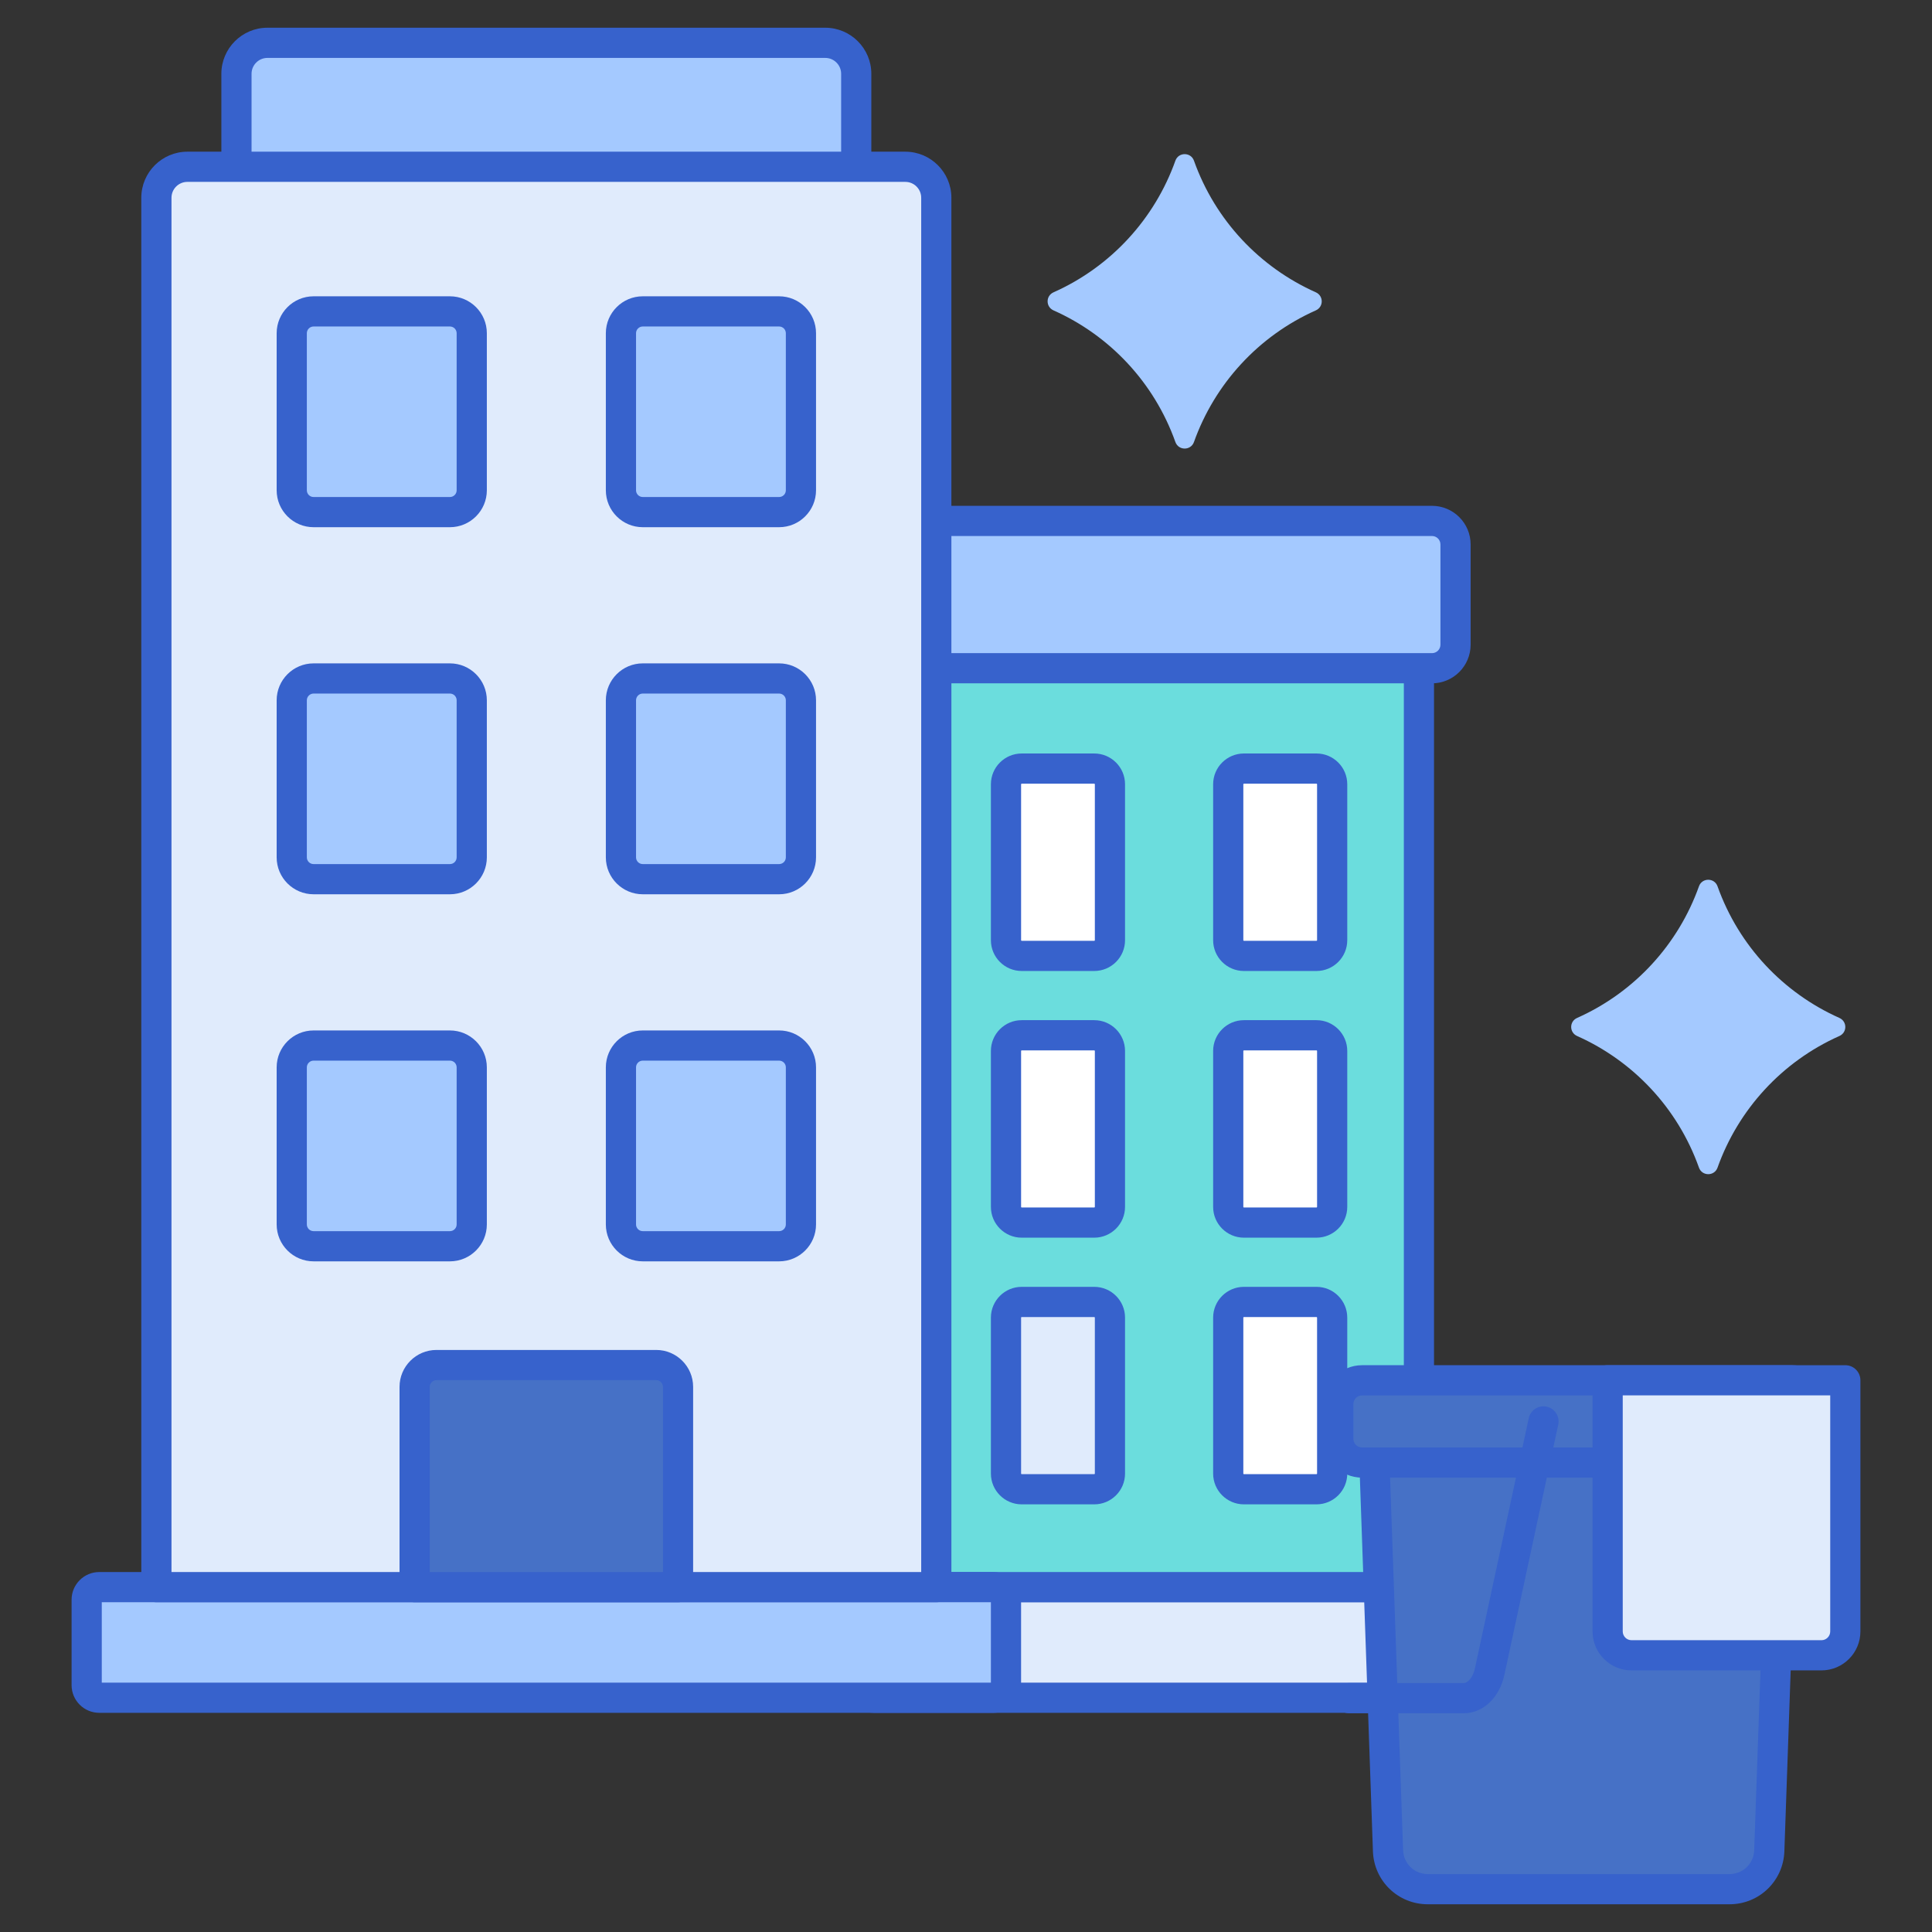 <svg id="Layer_1" height="512" viewBox="0 0 256 256" width="512" xmlns="http://www.w3.org/2000/svg"><rect x="0" y="0" width="256" height="256" fill="#333333" stroke="none"/><g><g><g><g><path d="m194.942 224.958h-79.124c-1.721 0-3.116-1.395-3.116-3.116v-8.421c0-1.721 1.395-3.116 3.116-3.116h79.124c1.721 0 3.116 1.395 3.116 3.116v8.421c.001 1.72-1.394 3.116-3.116 3.116z" fill="#e0ebfc"/></g></g><g><g><path d="m194.942 226.958h-79.124c-2.821 0-5.117-2.295-5.117-5.116v-8.421c0-2.821 2.295-5.117 5.117-5.117h79.124c2.821 0 5.116 2.295 5.116 5.117v8.421c.001 2.821-2.294 5.116-5.116 5.116zm-79.123-14.654c-.616 0-1.117.501-1.117 1.117v8.421c0 .615.501 1.116 1.117 1.116h79.124c.615 0 1.116-.501 1.116-1.116v-8.421c0-.616-.501-1.117-1.116-1.117z" fill="#3762cc"/></g></g><g><g><g><path d="m184.901 210.304h-75.656c-1.721 0-3.116-1.395-3.116-3.116v-125.287c0-1.721 1.395-3.116 3.116-3.116h75.656c1.721 0 3.116 1.395 3.116 3.116v125.287c0 1.721-1.395 3.116-3.116 3.116z" fill="#6bdddd"/></g></g><g><g><path d="m144.995 126.661h-9.617c-1.147 0-2.078-.93-2.078-2.078v-20.663c0-1.147.93-2.078 2.078-2.078h9.617c1.147 0 2.078.93 2.078 2.078v20.664c0 1.147-.93 2.077-2.078 2.077z" fill="#fff"/></g></g><g><g><path d="m174.442 126.661h-9.617c-1.147 0-2.078-.93-2.078-2.078v-20.663c0-1.147.93-2.078 2.078-2.078h9.617c1.147 0 2.078.93 2.078 2.078v20.664c0 1.147-.93 2.077-2.078 2.077z" fill="#fff"/></g></g><g><g><path d="m144.995 161.998h-9.617c-1.147 0-2.078-.93-2.078-2.078v-20.664c0-1.147.93-2.078 2.078-2.078h9.617c1.147 0 2.078.93 2.078 2.078v20.664c0 1.147-.93 2.078-2.078 2.078z" fill="#fff"/></g></g><g><g><path d="m174.442 161.998h-9.617c-1.147 0-2.078-.93-2.078-2.078v-20.664c0-1.147.93-2.078 2.078-2.078h9.617c1.147 0 2.078.93 2.078 2.078v20.664c0 1.147-.93 2.078-2.078 2.078z" fill="#fff"/></g></g><g><g><path d="m144.995 197.334h-9.617c-1.147 0-2.078-.93-2.078-2.078v-20.664c0-1.147.93-2.078 2.078-2.078h9.617c1.147 0 2.078.93 2.078 2.078v20.664c0 1.148-.93 2.078-2.078 2.078z" fill="#e0ebfc"/></g></g><g><g><path d="m174.442 197.334h-9.617c-1.147 0-2.078-.93-2.078-2.078v-20.664c0-1.147.93-2.078 2.078-2.078h9.617c1.147 0 2.078.93 2.078 2.078v20.664c0 1.148-.93 2.078-2.078 2.078z" fill="#fff"/></g></g><g><g><path d="m184.9 212.304h-75.655c-2.821 0-5.117-2.295-5.117-5.116v-125.288c0-2.821 2.295-5.116 5.117-5.116h75.655c2.821 0 5.116 2.295 5.116 5.116v125.287c.001 2.822-2.294 5.117-5.116 5.117zm-75.655-131.52c-.616 0-1.117.5-1.117 1.116v125.287c0 .616.501 1.116 1.117 1.116h75.655c.615 0 1.116-.5 1.116-1.116v-125.287c0-.616-.501-1.116-1.116-1.116z" fill="#3762cc"/></g></g><g><g><path d="m144.995 128.661h-9.617c-2.249 0-4.078-1.829-4.078-4.078v-20.663c0-2.249 1.829-4.078 4.078-4.078h9.617c2.249 0 4.078 1.829 4.078 4.078v20.664c0 2.248-1.829 4.077-4.078 4.077zm-9.617-24.819c-.043 0-.078.035-.078.078v20.664c0 .043.035.078.078.078h9.617c.043 0 .078-.035.078-.078v-20.664c0-.043-.035-.078-.078-.078z" fill="#3762cc"/></g></g><g><g><path d="m174.442 128.661h-9.618c-2.248 0-4.077-1.829-4.077-4.078v-20.663c0-2.249 1.829-4.078 4.077-4.078h9.618c2.248 0 4.077 1.829 4.077 4.078v20.664c.001 2.248-1.829 4.077-4.077 4.077zm-9.618-24.819c-.043 0-.077.035-.077.078v20.664c0 .043.034.078.077.078h9.618c.043 0 .077-.035.077-.078v-20.664c0-.043-.034-.078-.077-.078z" fill="#3762cc"/></g></g><g><g><path d="m144.995 163.998h-9.617c-2.249 0-4.078-1.829-4.078-4.078v-20.664c0-2.249 1.829-4.078 4.078-4.078h9.617c2.249 0 4.078 1.829 4.078 4.078v20.664c0 2.248-1.829 4.078-4.078 4.078zm-9.617-24.819c-.043 0-.078.035-.078.078v20.664c0 .043.035.078.078.078h9.617c.043 0 .078-.035.078-.078v-20.664c0-.043-.035-.078-.078-.078z" fill="#3762cc"/></g></g><g><g><path d="m174.442 163.998h-9.618c-2.248 0-4.077-1.829-4.077-4.078v-20.664c0-2.249 1.829-4.078 4.077-4.078h9.618c2.248 0 4.077 1.829 4.077 4.078v20.664c.001 2.248-1.829 4.078-4.077 4.078zm-9.618-24.819c-.043 0-.077.035-.077.078v20.664c0 .043.034.078.077.078h9.618c.043 0 .077-.035.077-.078v-20.664c0-.043-.034-.078-.077-.078z" fill="#3762cc"/></g></g><g><g><path d="m144.995 199.334h-9.617c-2.249 0-4.078-1.829-4.078-4.078v-20.664c0-2.249 1.829-4.078 4.078-4.078h9.617c2.249 0 4.078 1.829 4.078 4.078v20.664c0 2.249-1.829 4.078-4.078 4.078zm-9.617-24.819c-.043 0-.078.035-.078.078v20.664c0 .043.035.078.078.078h9.617c.043 0 .078-.035.078-.078v-20.664c0-.043-.035-.078-.078-.078z" fill="#3762cc"/></g></g><g><g><path d="m174.442 199.334h-9.618c-2.248 0-4.077-1.829-4.077-4.078v-20.664c0-2.249 1.829-4.078 4.077-4.078h9.618c2.248 0 4.077 1.829 4.077 4.078v20.664c.001 2.249-1.829 4.078-4.077 4.078zm-9.618-24.819c-.043 0-.077.035-.077.078v20.664c0 .043.034.078.077.078h9.618c.043 0 .077-.035.077-.078v-20.664c0-.043-.034-.078-.077-.078z" fill="#3762cc"/></g></g><g><g><path d="m189.748 88.544h-80.503c-1.721 0-3.116-1.395-3.116-3.116v-13.288c0-1.721 1.395-3.116 3.116-3.116h80.503c1.721 0 3.116 1.395 3.116 3.116v13.288c.001 1.721-1.394 3.116-3.116 3.116z" fill="#a4c9ff"/></g></g><g><g><path d="m189.748 90.544h-80.503c-2.821 0-5.117-2.295-5.117-5.117v-13.287c0-2.821 2.295-5.116 5.117-5.116h80.503c2.821 0 5.117 2.295 5.117 5.116v13.288c0 2.821-2.296 5.116-5.117 5.116zm-80.503-19.52c-.616 0-1.117.5-1.117 1.116v13.288c0 .616.501 1.117 1.117 1.117h80.503c.616 0 1.117-.501 1.117-1.117v-13.288c0-.616-.501-1.116-1.117-1.116z" fill="#3762cc"/></g></g></g><g><g><g><path d="m131.633 224.958h-118.48c-.921 0-1.667-.746-1.667-1.667v-11.32c0-.921.746-1.667 1.667-1.667h118.48c.921 0 1.667.746 1.667 1.667v11.32c0 .92-.746 1.667-1.667 1.667z" fill="#a4c9ff"/></g></g><g><g><path d="m131.633 226.958h-118.48c-2.022 0-3.667-1.645-3.667-3.667v-11.32c0-2.022 1.645-3.667 3.667-3.667h118.479c2.022 0 3.667 1.645 3.667 3.667v11.32c.001 2.022-1.644 3.667-3.666 3.667zm-118.147-4h117.814v-10.654h-117.814z" fill="#3762cc"/></g></g><g><g><path d="m113.456 180.875h-82.126v-171.095c0-2.268 1.838-4.106 4.106-4.106h73.913c2.268 0 4.106 1.838 4.106 4.106v171.095z" fill="#a4c9ff"/></g></g><g><g><path d="m113.456 182.875h-82.125c-1.104 0-2-.896-2-2v-171.095c0-3.367 2.739-6.106 6.106-6.106h73.913c3.367 0 6.106 2.739 6.106 6.106v171.095c0 1.105-.895 2-2 2zm-80.125-4h78.125v-169.095c0-1.162-.945-2.106-2.106-2.106h-73.913c-1.161 0-2.106.945-2.106 2.106z" fill="#3762cc"/></g></g><g><g><path d="m124.064 210.304h-103.342v-184.099c0-2.268 1.838-4.106 4.106-4.106h95.129c2.268 0 4.106 1.838 4.106 4.106v184.099z" fill="#e0ebfc"/></g></g><g><g><g><path d="m59.616 67.858h-18.065c-1.598 0-2.893-1.295-2.893-2.893v-20.81c0-1.598 1.295-2.893 2.893-2.893h18.065c1.598 0 2.893 1.295 2.893 2.893v20.81c0 1.597-1.295 2.893-2.893 2.893z" fill="#a4c9ff"/></g></g><g><g><path d="m103.235 67.858h-18.065c-1.598 0-2.893-1.295-2.893-2.893v-20.81c0-1.598 1.295-2.893 2.893-2.893h18.065c1.598 0 2.893 1.295 2.893 2.893v20.81c.001 1.597-1.295 2.893-2.893 2.893z" fill="#a4c9ff"/></g></g></g><g><g><g><path d="m59.616 116.496h-18.065c-1.598 0-2.893-1.295-2.893-2.893v-20.81c0-1.598 1.295-2.893 2.893-2.893h18.065c1.598 0 2.893 1.295 2.893 2.893v20.81c0 1.598-1.295 2.893-2.893 2.893z" fill="#a4c9ff"/></g></g><g><g><path d="m103.235 116.496h-18.065c-1.598 0-2.893-1.295-2.893-2.893v-20.81c0-1.598 1.295-2.893 2.893-2.893h18.065c1.598 0 2.893 1.295 2.893 2.893v20.81c.001 1.598-1.295 2.893-2.893 2.893z" fill="#a4c9ff"/></g></g></g><g><g><path d="m59.616 165.135h-18.065c-1.598 0-2.893-1.295-2.893-2.893v-20.81c0-1.598 1.295-2.893 2.893-2.893h18.065c1.598 0 2.893 1.295 2.893 2.893v20.81c0 1.597-1.295 2.893-2.893 2.893z" fill="#a4c9ff"/></g></g><g><g><path d="m103.235 165.135h-18.065c-1.598 0-2.893-1.295-2.893-2.893v-20.81c0-1.598 1.295-2.893 2.893-2.893h18.065c1.598 0 2.893 1.295 2.893 2.893v20.81c.001 1.597-1.295 2.893-2.893 2.893z" fill="#a4c9ff"/></g></g><g><g><path d="m89.845 210.304h-34.904v-26.535c0-1.598 1.295-2.893 2.893-2.893h29.117c1.598 0 2.893 1.295 2.893 2.893v26.535z" fill="#e0ebfc"/></g></g><g><g><path d="m124.064 212.304h-103.341c-1.104 0-2-.896-2-2v-184.098c0-3.367 2.739-6.106 6.106-6.106h95.129c3.367 0 6.106 2.739 6.106 6.106v184.098c0 1.104-.896 2-2 2zm-101.341-4h99.341v-182.098c0-1.162-.945-2.106-2.106-2.106h-95.129c-1.161 0-2.106.945-2.106 2.106z" fill="#3762cc"/></g></g><g><g><g><path d="m59.616 69.857h-18.065c-2.698 0-4.893-2.195-4.893-4.893v-20.81c0-2.698 2.195-4.893 4.893-4.893h18.065c2.698 0 4.893 2.195 4.893 4.893v20.81c0 2.699-2.195 4.893-4.893 4.893zm-18.065-26.595c-.493 0-.893.4-.893.893v20.81c0 .493.4.893.893.893h18.065c.493 0 .893-.4.893-.893v-20.81c0-.493-.4-.893-.893-.893z" fill="#3762cc"/></g></g><g><g><path d="m103.235 69.857h-18.065c-2.698 0-4.893-2.195-4.893-4.893v-20.81c0-2.698 2.195-4.893 4.893-4.893h18.065c2.698 0 4.893 2.195 4.893 4.893v20.81c0 2.699-2.194 4.893-4.893 4.893zm-18.065-26.595c-.493 0-.893.4-.893.893v20.81c0 .493.4.893.893.893h18.065c.493 0 .893-.4.893-.893v-20.81c0-.493-.4-.893-.893-.893z" fill="#3762cc"/></g></g></g><g><g><g><path d="m59.616 118.496h-18.065c-2.698 0-4.893-2.195-4.893-4.893v-20.81c0-2.698 2.195-4.893 4.893-4.893h18.065c2.698 0 4.893 2.195 4.893 4.893v20.81c0 2.698-2.195 4.893-4.893 4.893zm-18.065-26.596c-.493 0-.893.4-.893.893v20.81c0 .493.4.893.893.893h18.065c.493 0 .893-.4.893-.893v-20.81c0-.493-.4-.893-.893-.893z" fill="#3762cc"/></g></g><g><g><path d="m103.235 118.496h-18.065c-2.698 0-4.893-2.195-4.893-4.893v-20.81c0-2.698 2.195-4.893 4.893-4.893h18.065c2.698 0 4.893 2.195 4.893 4.893v20.81c0 2.698-2.194 4.893-4.893 4.893zm-18.065-26.596c-.493 0-.893.4-.893.893v20.81c0 .493.4.893.893.893h18.065c.493 0 .893-.4.893-.893v-20.81c0-.493-.4-.893-.893-.893z" fill="#3762cc"/></g></g></g><g><g><path d="m59.616 167.135h-18.065c-2.698 0-4.893-2.195-4.893-4.893v-20.81c0-2.698 2.195-4.893 4.893-4.893h18.065c2.698 0 4.893 2.195 4.893 4.893v20.81c0 2.698-2.195 4.893-4.893 4.893zm-18.065-26.596c-.493 0-.893.4-.893.893v20.81c0 .493.4.893.893.893h18.065c.493 0 .893-.4.893-.893v-20.81c0-.493-.4-.893-.893-.893z" fill="#3762cc"/></g></g><g><g><path d="m103.235 167.135h-18.065c-2.698 0-4.893-2.195-4.893-4.893v-20.81c0-2.698 2.195-4.893 4.893-4.893h18.065c2.698 0 4.893 2.195 4.893 4.893v20.81c0 2.698-2.194 4.893-4.893 4.893zm-18.065-26.596c-.493 0-.893.4-.893.893v20.81c0 .493.4.893.893.893h18.065c.493 0 .893-.4.893-.893v-20.81c0-.493-.4-.893-.893-.893z" fill="#3762cc"/></g></g><g><g><path d="m89.845 210.304h-34.904v-26.535c0-1.598 1.295-2.893 2.893-2.893h29.117c1.598 0 2.893 1.295 2.893 2.893v26.535z" fill="#4671c6"/></g></g><g><g><path d="m89.845 212.304h-34.904c-1.104 0-2-.896-2-2v-26.535c0-2.698 2.195-4.893 4.893-4.893h29.117c2.698 0 4.893 2.195 4.893 4.893v26.535c.001 1.104-.895 2-1.999 2zm-32.904-4h30.903v-24.535c0-.493-.4-.893-.893-.893h-29.117c-.493 0-.893.4-.893.893z" fill="#3762cc"/></g></g></g></g><g><g><g><path d="m209.179 188.347h-27.248l1.989 56.89c.099 2.839 2.43 5.09 5.271 5.09h19.988 19.989c2.841 0 5.171-2.25 5.271-5.09l1.989-56.89z" fill="#4671c6"/></g></g><g><g><path d="m229.167 252.326h-39.977c-3.938 0-7.131-3.083-7.27-7.02l-1.989-56.89c-.019-.542.184-1.069.561-1.459.377-.391.896-.611 1.438-.611h54.496c.543 0 1.062.22 1.438.611.377.39.579.917.561 1.459l-1.988 56.89c-.138 3.937-3.332 7.02-7.27 7.02zm-45.165-61.979 1.917 54.82c.062 1.771 1.499 3.16 3.271 3.16h39.977c1.773 0 3.211-1.388 3.272-3.16l1.916-54.819h-50.353z" fill="#3762cc"/></g></g><g><g><path d="m237.446 193.796h-56.957c-1.748 0-3.164-1.417-3.164-3.164v-4.571c0-1.748 1.417-3.164 3.164-3.164h56.957c1.748 0 3.164 1.417 3.164 3.164v4.571c.001 1.748-1.416 3.164-3.164 3.164z" fill="#4671c6"/></g></g><g><g><path d="m237.446 195.796h-56.957c-2.848 0-5.164-2.317-5.164-5.165v-4.57c0-2.848 2.316-5.165 5.164-5.165h56.957c2.848 0 5.164 2.317 5.164 5.165v4.57c0 2.848-2.316 5.165-5.164 5.165zm-56.957-10.899c-.642 0-1.164.522-1.164 1.165v4.57c0 .642.522 1.165 1.164 1.165h56.957c.642 0 1.164-.522 1.164-1.165v-4.57c0-.642-.522-1.165-1.164-1.165z" fill="#3762cc"/></g></g><g><g><path d="m193.969 227.012h-15.202c-1.104 0-2-.896-2-2s.896-2 2-2h15.202c.515 0 1.204-.732 1.468-1.958l7.129-33.127c.233-1.08 1.297-1.771 2.376-1.534 1.08.232 1.767 1.296 1.534 2.376l-7.129 33.127c-.658 3.059-2.82 5.116-5.378 5.116z" fill="#3762cc"/></g></g><g><g><path d="m241.349 219.336h-25.165c-1.748 0-3.164-1.417-3.164-3.164v-33.275h31.493v33.275c.001 1.748-1.416 3.164-3.164 3.164z" fill="#e0ebfc"/></g></g><g><g><path d="m241.35 221.336h-25.165c-2.848 0-5.164-2.316-5.164-5.164v-33.275c0-1.104.896-2 2-2h31.493c1.104 0 2 .896 2 2v33.275c0 2.848-2.317 5.164-5.164 5.164zm-26.329-36.439v31.275c0 .642.522 1.164 1.164 1.164h25.165c.642 0 1.164-.522 1.164-1.164v-31.275z" fill="#3762cc"/></g></g></g><g><g><path d="m158.206 21.292c-.412-1.157-2.049-1.157-2.461 0-2.735 7.676-8.52 14.045-16.146 17.441-1.049.467-1.047 1.93.002 2.397 7.419 3.308 13.327 9.534 16.144 17.439.412 1.157 2.049 1.157 2.461 0 2.735-7.676 8.52-14.045 16.145-17.44 1.05-.467 1.047-1.93-.002-2.398-7.364-3.287-13.306-9.477-16.143-17.439z" fill="#a4c9ff"/></g></g><g><g><path d="m227.582 117.44c-.412-1.157-2.049-1.157-2.461 0-2.735 7.676-8.52 14.045-16.146 17.441-1.049.467-1.047 1.93.002 2.397 7.419 3.308 13.327 9.534 16.144 17.439.412 1.157 2.049 1.157 2.461 0 2.735-7.676 8.52-14.045 16.145-17.44 1.05-.467 1.047-1.93-.002-2.398-7.364-3.286-13.306-9.477-16.143-17.439z" fill="#a4c9ff"/></g></g></g></svg>